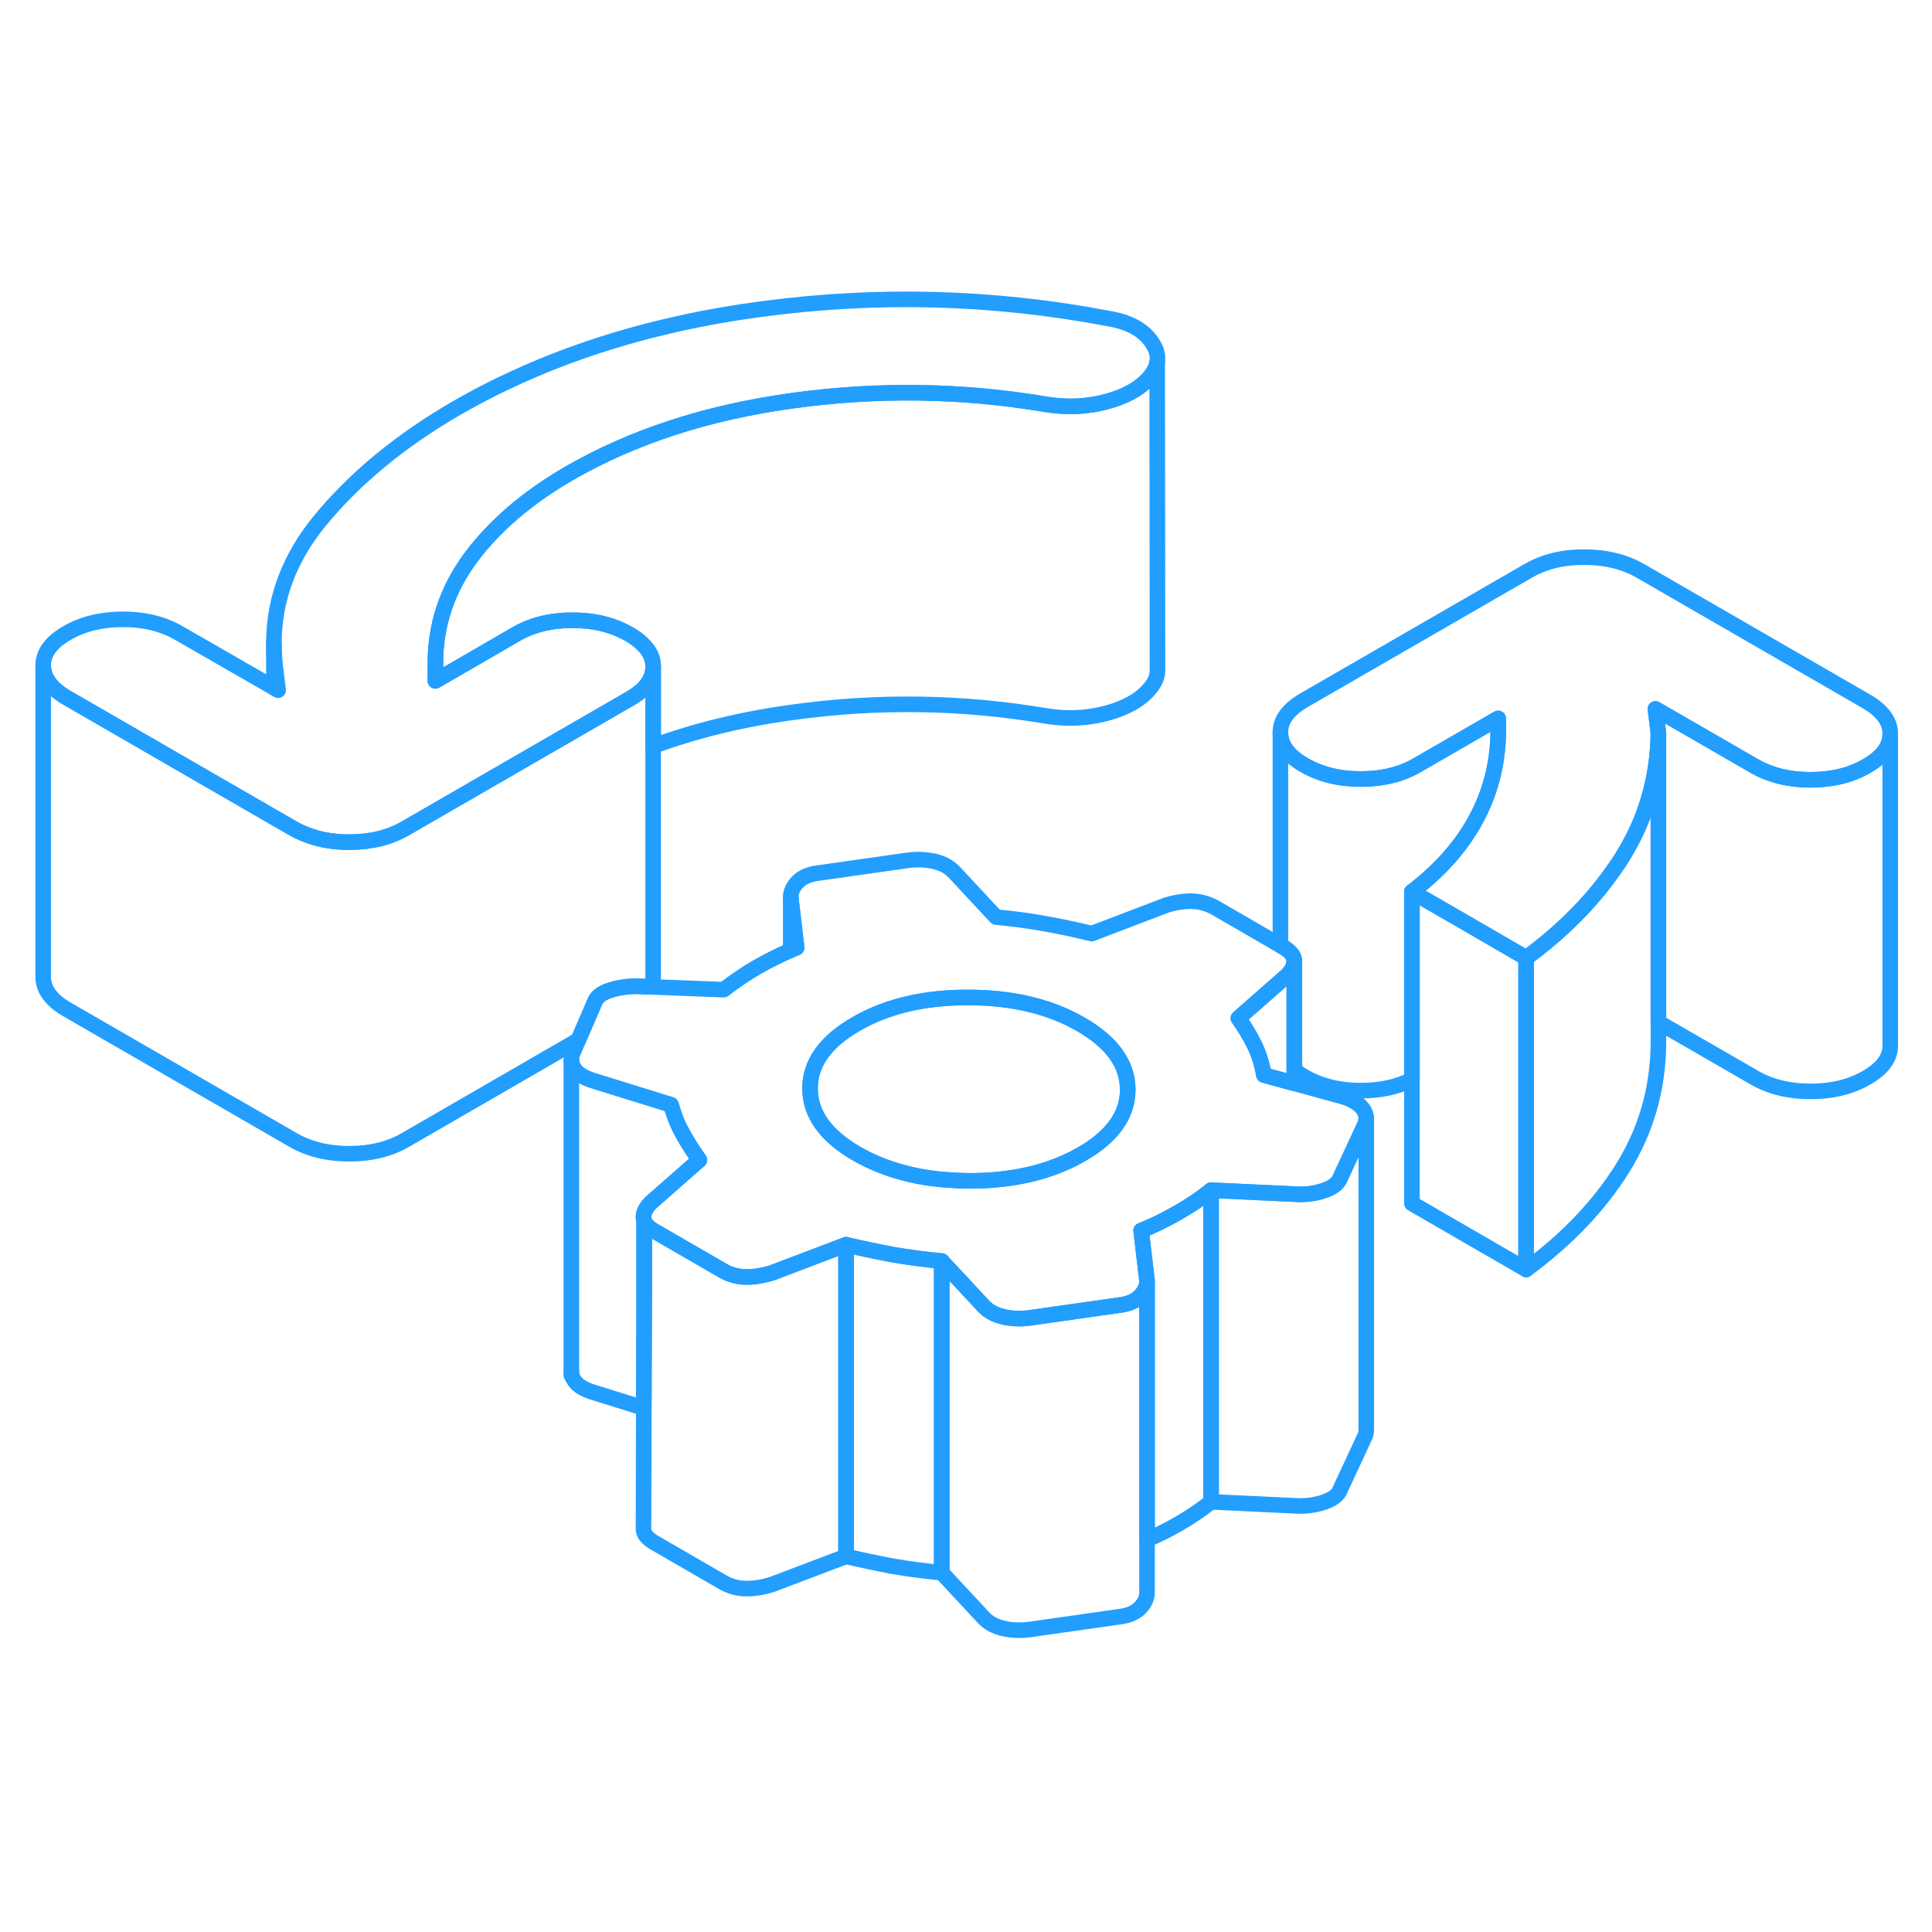 <svg width="48" height="48" viewBox="0 0 124 90" fill="none" xmlns="http://www.w3.org/2000/svg" stroke-width="1px" stroke-linecap="round" stroke-linejoin="round"><path d="M41.75 60.21C41.45 60.52 41.3 60.83 41.3 61.14C41.3 61.22 41.32 61.3 41.35 61.37V66.32L41.32 73.37L38.01 72.34C37.46 72.16 37.09 71.93 36.88 71.63C36.74 71.44 36.67 71.24 36.67 71.03V51.19C36.71 51.34 36.78 51.49 36.88 51.63C37.09 51.93 37.46 52.16 38.01 52.34L43.07 53.91C43.25 54.57 43.49 55.18 43.8 55.73C44.1 56.29 44.47 56.86 44.89 57.45L41.75 60.21Z" stroke="#229EFF" stroke-linejoin="round"/><path d="M73.619 65.21V85.21C73.619 85.56 73.469 85.89 73.169 86.2C72.869 86.51 72.42 86.7 71.82 86.77L66.05 87.59C65.45 87.66 64.899 87.64 64.379 87.51C63.869 87.39 63.459 87.17 63.159 86.86L60.44 83.94V63.94L63.159 66.86C63.229 66.93 63.309 67 63.389 67.07C63.659 67.27 63.989 67.42 64.379 67.51C64.899 67.64 65.45 67.66 66.05 67.59L66.399 67.54L71.82 66.77C72.42 66.7 72.869 66.51 73.169 66.2C73.469 65.89 73.619 65.56 73.619 65.21Z" stroke="#229EFF" stroke-linejoin="round"/><path d="M77.73 59.39V79.39C77.14 79.87 76.45 80.34 75.67 80.79C75.01 81.17 74.33 81.52 73.62 81.81V65.21L73.24 61.98C73.97 61.69 74.67 61.35 75.35 60.97C75.46 60.91 75.56 60.85 75.67 60.79C76.45 60.34 77.14 59.87 77.73 59.39Z" stroke="#229EFF" stroke-linejoin="round"/><path d="M87.69 54.79V74.77C87.69 74.89 87.67 75.01 87.63 75.13L86.031 78.57C85.91 78.92 85.6 79.18 85.09 79.37C84.58 79.56 84.02 79.66 83.42 79.66L77.731 79.39V59.39L83.071 59.64L83.42 59.66C84.02 59.66 84.58 59.56 85.09 59.37C85.6 59.18 85.91 58.92 86.031 58.57L87.63 55.13C87.67 55.02 87.69 54.9 87.69 54.79Z" stroke="#229EFF" stroke-linejoin="round"/><path d="M96.16 30.15C96.11 32.13 95.62 33.96 94.7 35.64C93.78 37.33 92.42 38.86 90.62 40.24V52.29C89.67 52.77 88.58 53 87.33 53C85.95 53 84.75 52.7 83.72 52.11C83.47 51.97 83.26 51.82 83.07 51.67V44.66C83.06 44.35 82.82 44.05 82.34 43.77L82.18 43.68V30.02C82.18 30.82 82.69 31.52 83.72 32.11C84.75 32.7 85.95 33 87.33 33C88.71 33 89.92 32.71 90.94 32.12L96.15 29.11V30.15H96.16Z" stroke="#229EFF" stroke-linejoin="round"/><path d="M74.27 6.22C74.221 6.58 74.05 6.92 73.751 7.25C73.16 7.94 72.24 8.45 71.01 8.78C69.781 9.11 68.5 9.17 67.18 8.96C61.76 8.04 56.32 7.96 50.85 8.72C45.38 9.47 40.611 11.03 36.531 13.38C33.84 14.94 31.73 16.75 30.2 18.81C28.68 20.87 27.93 23.15 27.94 25.65V26.7L33.16 23.68C34.18 23.1 35.38 22.8 36.761 22.81C38.151 22.81 39.35 23.11 40.38 23.7C40.73 23.9 41.02 24.12 41.251 24.35C41.7 24.78 41.92 25.25 41.92 25.78V25.8C41.92 26.59 41.41 27.29 40.4 27.86L26.011 36.17C24.991 36.76 23.79 37.05 22.41 37.05C21.64 37.05 20.921 36.96 20.261 36.77C19.741 36.62 19.25 36.42 18.8 36.16L17.581 35.46L4.321 27.8C3.291 27.21 2.781 26.51 2.771 25.71C2.771 24.91 3.281 24.22 4.301 23.63C5.311 23.04 6.52 22.75 7.9 22.75C9.28 22.75 10.491 23.05 11.511 23.65L17.581 27.14L17.85 27.3L17.66 25.74C17.61 25.25 17.581 24.77 17.581 24.29V24.13C17.621 21.36 18.59 18.81 20.491 16.47C22.761 13.7 25.701 11.28 29.291 9.2C34.931 5.95 41.47 3.82 48.92 2.83C56.37 1.84 63.77 2.04 71.12 3.44C72.44 3.65 73.38 4.16 73.92 4.96C74.22 5.39 74.341 5.81 74.27 6.22Z" stroke="#229EFF" stroke-linejoin="round"/><path d="M121.32 30.09V30.11C121.32 30.9 120.81 31.6 119.8 32.17C118.78 32.76 117.58 33.05 116.2 33.05C114.82 33.05 113.61 32.75 112.59 32.16L106.25 28.5L106.44 30.07C106.4 32.95 105.63 35.59 104.14 37.98C103.94 38.31 103.72 38.63 103.49 38.95C102.07 40.96 100.22 42.81 97.95 44.48L93.83 42.09L90.62 40.24C92.42 38.86 93.78 37.33 94.7 35.64C95.62 33.96 96.11 32.13 96.16 30.15V29.11L90.94 32.12C89.92 32.71 88.72 33 87.33 33C85.94 33 84.75 32.7 83.72 32.11C82.69 31.52 82.18 30.82 82.18 30.02C82.17 29.22 82.68 28.53 83.7 27.94L98.08 19.64C99.1 19.05 100.31 18.75 101.69 18.76C103.07 18.76 104.28 19.06 105.3 19.65L119.78 28.01C120.8 28.6 121.32 29.29 121.32 30.09Z" stroke="#229EFF" stroke-linejoin="round"/><path d="M121.32 30.11V50.09C121.33 50.89 120.82 51.59 119.8 52.17C118.78 52.76 117.58 53.05 116.2 53.05C114.82 53.05 113.61 52.75 112.59 52.16L106.44 48.61V30.07L106.25 28.5L112.59 32.16C113.61 32.75 114.82 33.05 116.2 33.05C117.58 33.05 118.78 32.76 119.8 32.17C120.81 31.6 121.32 30.9 121.32 30.11Z" stroke="#229EFF" stroke-linejoin="round"/><path d="M106.44 30.07V50.07C106.4 52.95 105.63 55.59 104.14 57.98C102.65 60.37 100.58 62.54 97.95 64.48V44.48C100.22 42.81 102.07 40.96 103.49 38.95C103.72 38.63 103.94 38.31 104.14 37.98C105.63 35.59 106.4 32.95 106.44 30.07Z" stroke="#229EFF" stroke-linejoin="round"/><path d="M97.95 44.48V64.48L90.62 60.24V40.24L93.83 42.09L97.95 44.48Z" stroke="#229EFF" stroke-linejoin="round"/><path d="M60.441 63.94V83.94C59.301 83.83 58.241 83.69 57.281 83.52C56.321 83.34 55.321 83.13 54.301 82.89V62.89C55.321 63.13 56.321 63.34 57.281 63.52C58.241 63.69 59.301 63.83 60.441 63.94Z" stroke="#229EFF" stroke-linejoin="round"/><path d="M54.301 62.89V82.89L49.531 84.7C48.991 84.87 48.451 84.96 47.911 84.96C47.371 84.96 46.851 84.82 46.371 84.54L42.031 82.03C41.551 81.75 41.301 81.46 41.301 81.14L41.321 73.37L41.341 66.32V61.37C41.441 61.6 41.671 61.82 42.031 62.03L46.371 64.54C46.851 64.82 47.371 64.96 47.911 64.96C48.281 64.96 48.661 64.92 49.031 64.83C49.201 64.8 49.361 64.75 49.531 64.7L54.301 62.89Z" stroke="#229EFF" stroke-linejoin="round"/><path d="M36.67 71.26V71.03" stroke="#229EFF" stroke-linejoin="round"/><path d="M36.681 51.19V51.09" stroke="#229EFF" stroke-linejoin="round"/><path d="M87.45 54.14C87.21 53.83 86.81 53.59 86.27 53.41L83.07 52.53L81.12 52C81 51.3 80.8 50.67 80.53 50.1C80.25 49.52 79.9 48.94 79.48 48.35L82.18 45.98L82.62 45.59C82.92 45.28 83.07 44.97 83.07 44.66C83.06 44.35 82.82 44.05 82.34 43.77L82.18 43.68L78 41.26C77.51 40.99 77 40.85 76.46 40.84C75.92 40.84 75.38 40.93 74.84 41.1L70.07 42.92C69.04 42.67 68.05 42.46 67.09 42.29C66.12 42.11 65.07 41.97 63.93 41.86L61.21 38.94C60.9 38.63 60.5 38.41 59.99 38.29C59.47 38.17 58.92 38.14 58.32 38.21L52.55 39.03C51.95 39.1 51.5 39.29 51.2 39.6C50.9 39.91 50.75 40.24 50.75 40.59L51.13 43.82C51 43.88 50.87 43.93 50.75 43.99C49.94 44.34 49.23 44.71 48.61 45.06C47.89 45.48 47.17 45.96 46.45 46.52L41.83 46.34L40.86 46.3C40.26 46.3 39.69 46.38 39.15 46.56C38.61 46.73 38.28 46.99 38.16 47.34L37.12 49.75L36.73 50.67C36.67 50.85 36.66 51.02 36.68 51.19C36.71 51.34 36.78 51.49 36.88 51.63C37.09 51.93 37.46 52.16 38.01 52.34L43.07 53.91C43.25 54.57 43.49 55.18 43.8 55.73C44.1 56.29 44.47 56.86 44.89 57.45L41.75 60.21C41.45 60.52 41.3 60.83 41.3 61.14C41.3 61.22 41.32 61.3 41.35 61.37C41.44 61.6 41.67 61.82 42.03 62.03L46.37 64.54C46.85 64.82 47.37 64.96 47.91 64.96C48.28 64.96 48.66 64.92 49.03 64.83C49.2 64.8 49.36 64.75 49.53 64.7L54.3 62.89C55.32 63.13 56.32 63.34 57.28 63.52C58.24 63.69 59.3 63.83 60.44 63.94L63.16 66.86C63.23 66.93 63.31 67 63.39 67.07C63.66 67.27 63.99 67.42 64.38 67.51C64.9 67.64 65.45 67.66 66.05 67.59L66.4 67.54L71.82 66.77C72.42 66.7 72.87 66.51 73.17 66.2C73.47 65.89 73.62 65.56 73.62 65.21L73.24 61.98C73.97 61.69 74.67 61.35 75.35 60.97C75.46 60.91 75.56 60.85 75.67 60.79C76.45 60.34 77.14 59.87 77.73 59.39L83.07 59.64L83.42 59.66C84.02 59.66 84.58 59.56 85.09 59.37C85.6 59.18 85.91 58.92 86.03 58.57L87.63 55.13C87.67 55.02 87.69 54.9 87.69 54.79C87.69 54.57 87.61 54.35 87.45 54.14ZM69.42 57.08C67.44 58.22 65.04 58.79 62.22 58.79C61.8 58.79 61.39 58.77 60.99 58.74C59.92 58.68 58.91 58.52 57.97 58.26C56.89 57.98 55.9 57.57 54.99 57.05C53 55.9 52 54.51 51.99 52.88C51.98 51.25 52.97 49.86 54.95 48.72C56.92 47.58 59.33 47.01 62.15 47.02C64.98 47.02 67.39 47.6 69.38 48.75C71.37 49.9 72.37 51.29 72.38 52.92C72.39 54.55 71.4 55.94 69.42 57.08Z" stroke="#229EFF" stroke-linejoin="round"/><path d="M72.38 52.92C72.39 54.55 71.4 55.94 69.42 57.08C67.44 58.22 65.04 58.79 62.22 58.79C61.8 58.79 61.39 58.77 60.99 58.74C59.92 58.68 58.91 58.52 57.97 58.26C56.89 57.98 55.9 57.57 54.99 57.05C53 55.9 52 54.51 51.99 52.88C51.98 51.25 52.97 49.86 54.95 48.72C56.92 47.58 59.33 47.01 62.15 47.02C64.98 47.02 67.39 47.6 69.38 48.75C71.37 49.9 72.37 51.29 72.38 52.92Z" stroke="#229EFF" stroke-linejoin="round"/><path d="M51.13 43.82C51 43.88 50.87 43.93 50.75 43.99V40.59L51.13 43.82Z" stroke="#229EFF" stroke-linejoin="round"/><path d="M41.92 25.8V45.78C41.92 45.97 41.891 46.16 41.831 46.34L40.86 46.3C40.26 46.3 39.69 46.38 39.15 46.56C38.61 46.73 38.28 46.99 38.16 47.34L37.12 49.75L26.011 56.17C24.991 56.76 23.79 57.05 22.41 57.05C21.03 57.05 19.82 56.75 18.8 56.16L4.321 47.8C3.291 47.21 2.781 46.51 2.771 45.71V25.71C2.781 26.51 3.291 27.21 4.321 27.8L17.581 35.46L18.8 36.16C19.25 36.42 19.741 36.62 20.261 36.77C20.921 36.96 21.64 37.05 22.41 37.05C23.79 37.05 24.991 36.76 26.011 36.17L40.4 27.86C41.41 27.29 41.92 26.59 41.92 25.8Z" stroke="#229EFF" stroke-linejoin="round"/><path d="M74.291 26.02C74.291 26.44 74.111 26.85 73.751 27.25C73.161 27.94 72.241 28.45 71.011 28.78C69.781 29.11 68.501 29.17 67.181 28.96C61.761 28.04 56.321 27.96 50.85 28.72C47.63 29.16 44.661 29.88 41.921 30.89V25.78C41.921 25.25 41.701 24.78 41.251 24.35C41.021 24.12 40.73 23.9 40.38 23.7C39.35 23.11 38.151 22.81 36.761 22.81C35.381 22.8 34.181 23.1 33.16 23.68L27.951 26.7V25.65C27.931 23.15 28.681 20.87 30.201 18.81C31.731 16.75 33.841 14.94 36.531 13.38C40.611 11.03 45.38 9.47 50.85 8.72C56.321 7.96 61.761 8.04 67.181 8.96C68.501 9.17 69.781 9.11 71.011 8.78C72.241 8.45 73.161 7.94 73.751 7.25C74.051 6.92 74.221 6.58 74.271 6.23L74.291 26.02Z" stroke="#229EFF" stroke-linejoin="round"/><path d="M83.071 44.66V52.53L81.12 52C81 51.3 80.8 50.67 80.531 50.1C80.251 49.52 79.9 48.94 79.481 48.35L82.18 45.98L82.62 45.59C82.92 45.28 83.071 44.97 83.071 44.66Z" stroke="#229EFF" stroke-linejoin="round"/><path d="M17.58 27.14V24.29" stroke="#229EFF" stroke-linejoin="round"/></svg>
